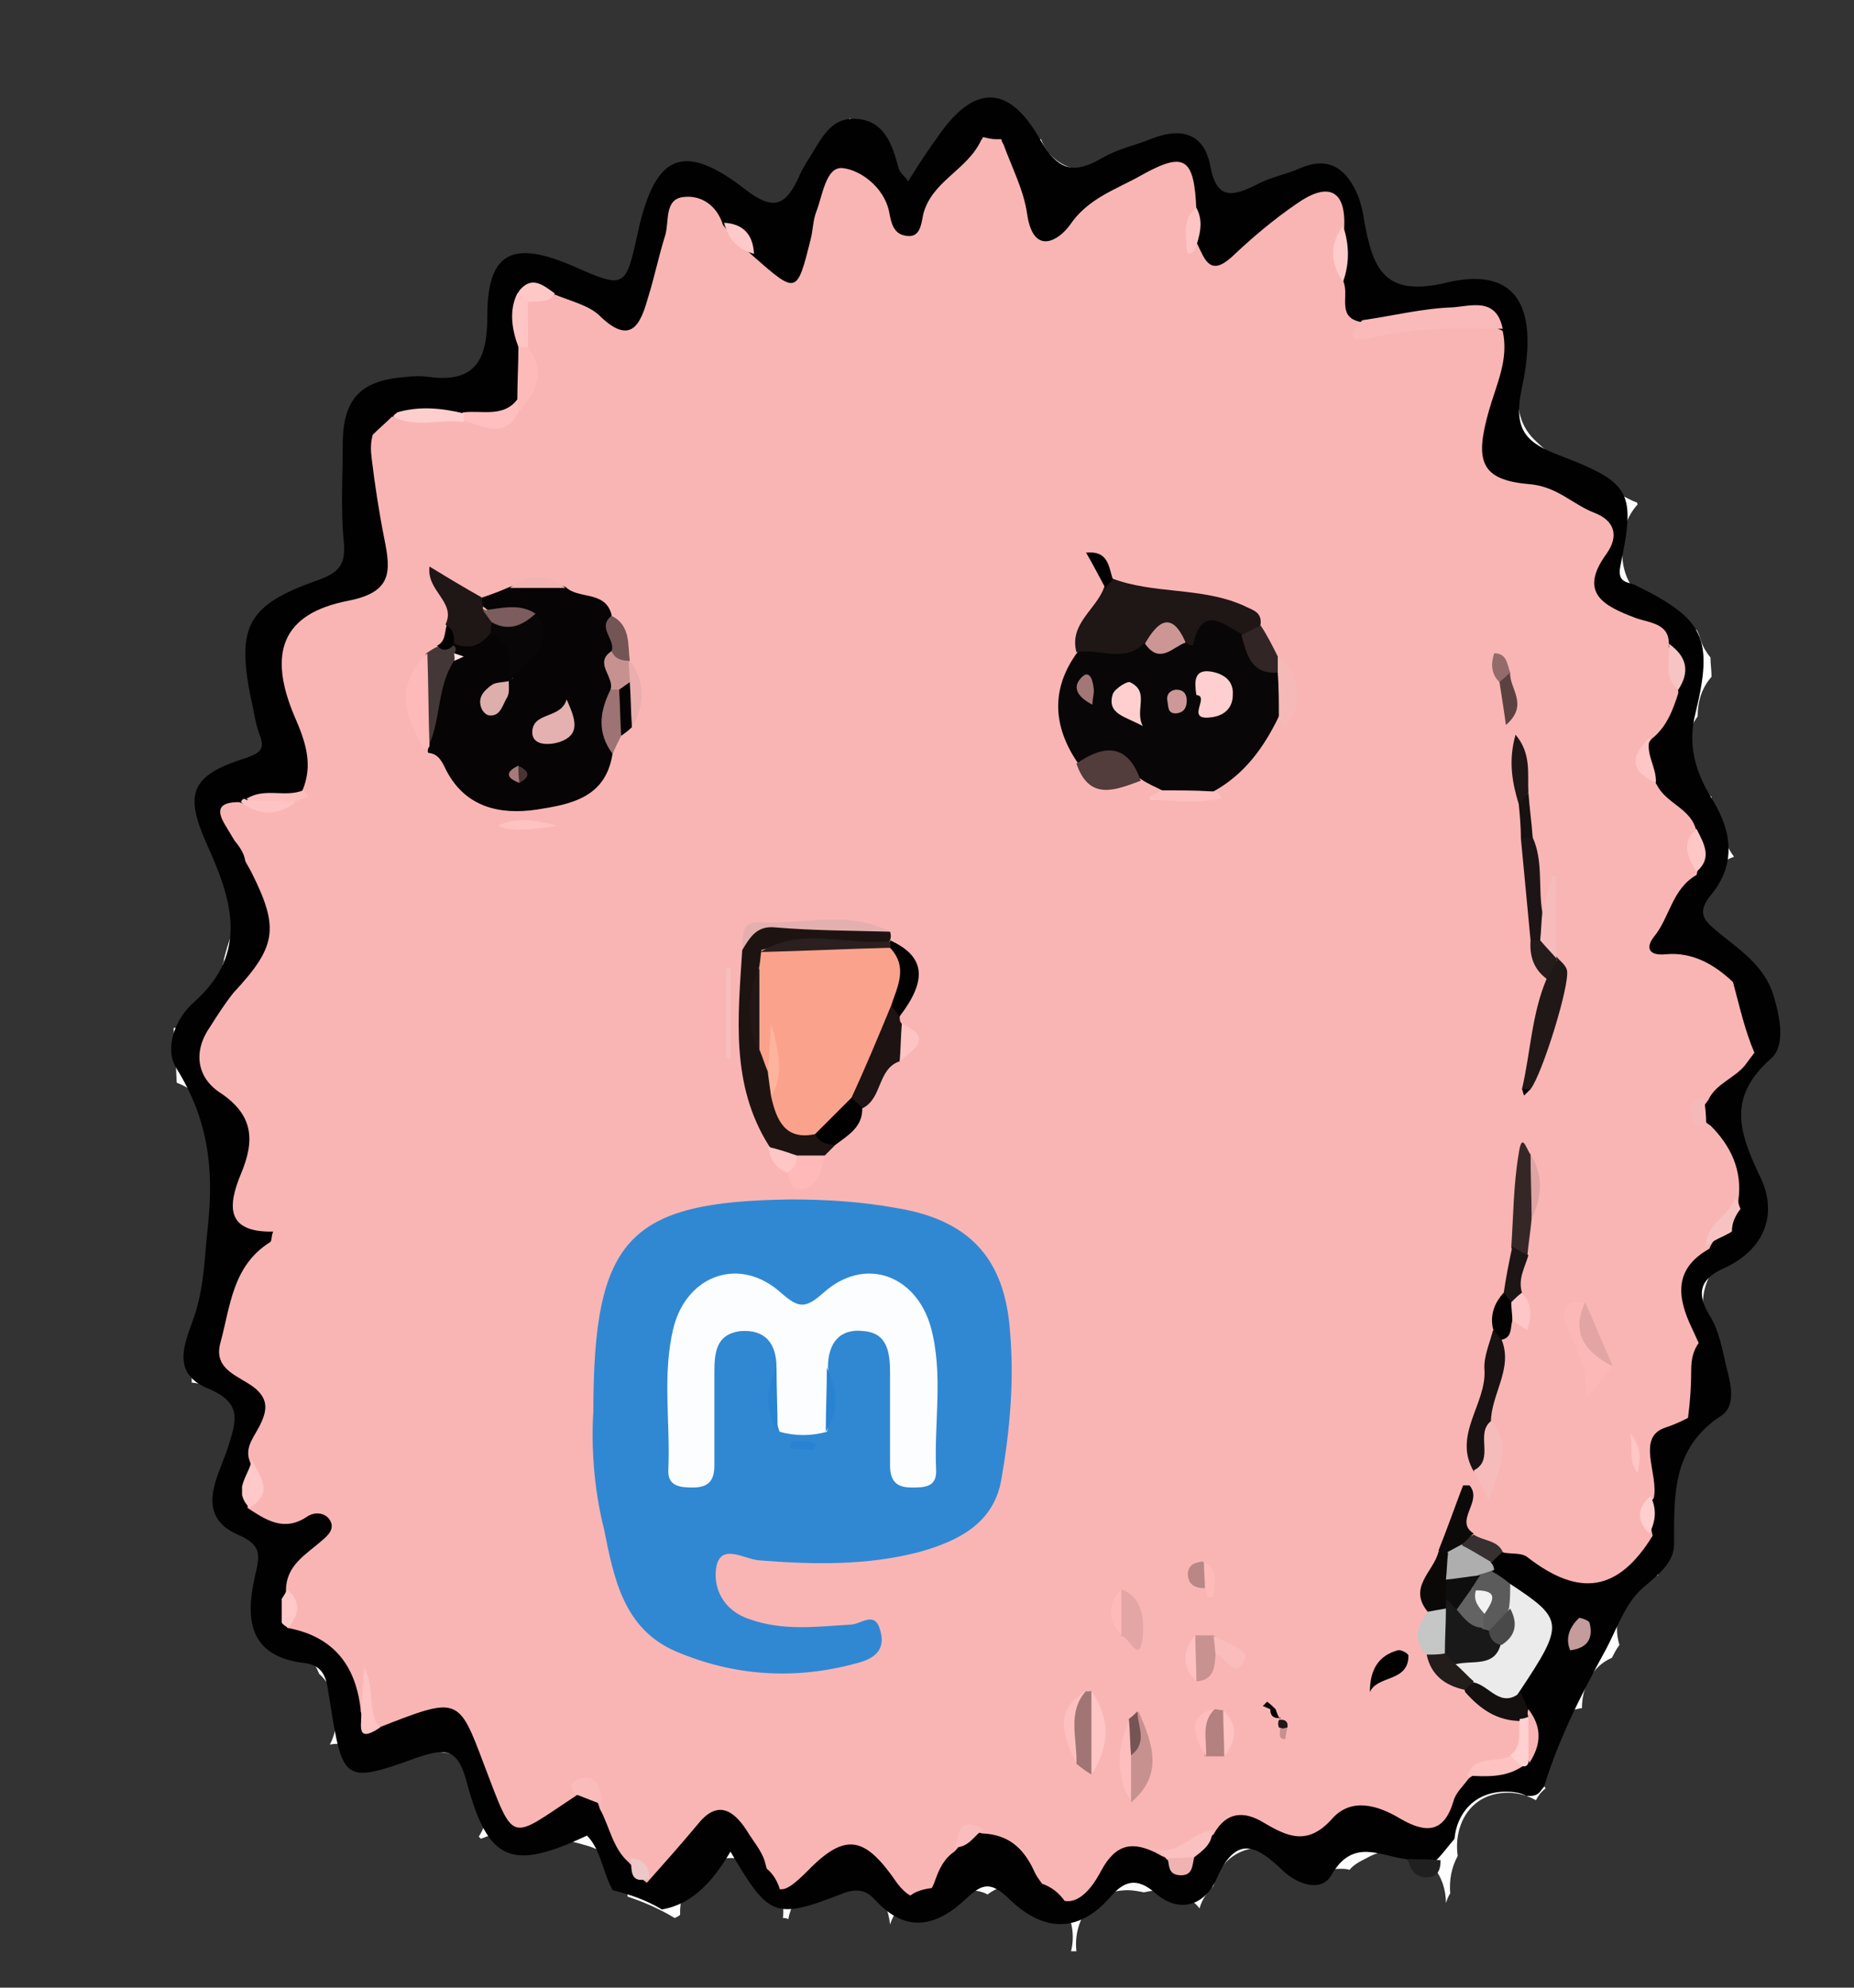 <?xml version="1.0" encoding="utf-8"?>
<!-- Generator: Adobe Illustrator 21.1.0, SVG Export Plug-In . SVG Version: 6.00 Build 0)  -->
<svg version="1.1" id="レイヤー_1" xmlns="http://www.w3.org/2000/svg" xmlns:xlink="http://www.w3.org/1999/xlink" x="0px"
	 y="0px" viewBox="0 0 173.1 185.6" style="enable-background:new 0 0 173.1 185.6;" xml:space="preserve">
<rect x="0" y="0" width="173.1" height="185.6" fill="#333333" stroke="none"/>
<style type="text/css">
	.st0{fill:#FEFEFE;}
	.st1{fill:#010101;}
	.st2{fill:#202020;}
	.st3{fill:#F9B5B4;}
	.st4{fill:#EBEBEB;}
	.st5{fill:#FABAB9;}
	.st6{fill:#141010;}
	.st7{fill:#5B5B5B;}
	.st8{fill:#FEBAB9;}
	.st9{fill:#AFAEAE;}
	.st10{fill:#FEBFBE;}
	.st11{fill:#FEC5C4;}
	.st12{fill:#FEC9C8;}
	.st13{fill:#FEC2C1;}
	.st14{fill:#FEC4C3;}
	.st15{fill:#F5C4C3;}
	.st16{fill:#F7C3C2;}
	.st17{fill:#FECECD;}
	.st18{fill:#FEC7C6;}
	.st19{fill:#FEC6C5;}
	.st20{fill:#FAC1C0;}
	.st21{fill:#C49C9B;}
	.st22{fill:#FABCBB;}
	.st23{fill:#FEBEBD;}
	.st24{fill:#FECCCB;}
	.st25{fill:#FEC8C7;}
	.st26{fill:#F4B9B8;}
	.st27{fill:#373030;}
	.st28{fill:#FED0CF;}
	.st29{fill:#F0B3B2;}
	.st30{fill:#FECFCE;}
	.st31{fill:#FECAC9;}
	.st32{fill:#F8BDBC;}
	.st33{fill:#EDC8C8;}
	.st34{fill:#3088D3;}
	.st35{fill:#060404;}
	.st36{fill:#080606;}
	.st37{fill:#1F1616;}
	.st38{fill:#1D1412;}
	.st39{fill:#1F1716;}
	.st40{fill:#201817;}
	.st41{fill:#191212;}
	.st42{fill:#523C3C;}
	.st43{fill:#1C1312;}
	.st44{fill:#362727;}
	.st45{fill:#443737;}
	.st46{fill:#E4B0AF;}
	.st47{fill:#FCB8B7;}
	.st48{fill:#F6BCBB;}
	.st49{fill:#A07574;}
	.st50{fill:#1D1515;}
	.st51{fill:#C79190;}
	.st52{fill:#010100;}
	.st53{fill:#C5C6C6;}
	.st54{fill:#F5B9B8;}
	.st55{fill:#322525;}
	.st56{fill:#9E7373;}
	.st57{fill:#0C0909;}
	.st58{fill:#0B0808;}
	.st59{fill:#E2A5A4;}
	.st60{fill:#F4C0BE;}
	.st61{fill:#E4A6A5;}
	.st62{fill:#FEB9B8;}
	.st63{fill:#221C1B;}
	.st64{fill:#735555;}
	.st65{fill:#C89291;}
	.st66{fill:#FEC0BF;}
	.st67{fill:#B28180;}
	.st68{fill:#1C1515;}
	.st69{fill:#FEBDBC;}
	.st70{fill:#FABDBC;}
	.st71{fill:#5B4241;}
	.st72{fill:#030202;}
	.st73{fill:#E9AEAD;}
	.st74{fill:#DEA5A4;}
	.st75{fill:#FEC6C6;}
	.st76{fill:#241B1B;}
	.st77{fill:#FEC2C0;}
	.st78{fill:#F2B3B2;}
	.st79{fill:#BA8787;}
	.st80{fill:#171111;}
	.st81{fill:#050303;}
	.st82{fill:#755554;}
	.st83{fill:#FEC3C2;}
	.st84{fill:#936B6B;}
	.st85{fill:#FDBAB9;}
	.st86{fill:#FEBBBA;}
	.st87{fill:#FEC1C0;}
	.st88{fill:#0D0808;}
	.st89{fill:#C6908F;}
	.st90{fill:#030000;}
	.st91{fill:#211818;}
	.st92{fill:#191919;}
	.st93{fill:#494949;}
	.st94{fill:#0E0E0E;}
	.st95{fill:#636363;}
	.st96{fill:#F2F2F2;}
	.st97{fill:#FCFDFE;}
	.st98{fill:#2883D1;}
	.st99{fill:#2983D2;}
	.st100{fill:#E4B1B0;}
	.st101{fill:#7C5C5C;}
	.st102{fill:#DEAEAD;}
	.st103{fill:#483434;}
	.st104{fill:#A77A7A;}
	.st105{fill:#FEE3E1;}
	.st106{fill:#CC9695;}
	.st107{fill:#A27776;}
	.st108{fill:#CD9897;}
	.st109{fill:#FBA28D;}
	.st110{fill:#2B1F1F;}
	.st111{fill:#FEB39C;}
	.st112{fill:#221716;}
</style>
<g>
	<g>
		<path class="st0" d="M164.1,111.4c-0.8-1.2-1.1-2.7-0.9-4.1c-1.6-2.1-1.4-5.5,0.6-7.2c0,0,0-0.1,0-0.1c-0.7-2.8-1.4-5.5-2-8.3
			c-0.2-0.8-0.2-1.6,0-2.3c-4-1.5-4-8,0.1-9.4c-0.6-0.8-1-1.7-1.1-2.7c-0.6-0.8-1-1.8-1-2.9c-2.6-1.5-3-5.2-1.3-7.5
			c0-1.4,0.4-2.7,1.3-3.7c0-0.6-0.1-1.2-0.1-1.8c-0.4-0.5-0.7-1-0.9-1.6c-0.1-0.3-0.2-0.7-0.4-1c0,0-0.1,0-0.1,0
			c-2.1,0-3.5-1.1-4.2-2.5c-1.9-0.9-2.8-3.1-2.6-5.1c-0.1-1.5,0.4-3,1.4-4.1c0-0.1-0.1-0.2-0.1-0.2c-0.1,0-0.2-0.1-0.3-0.1
			c-3.4-1.7-6.6-3.1-9.3-5.8c-1.4-1.4-1.8-3.5-1.1-5.3c-0.4-0.6-0.6-1.4-0.7-2.2c-0.2-2.3-1-4.4-2.2-6.3c-0.2,0.1-0.3,0.1-0.5,0.1
			c-1.9,0.3-3.8,0.6-5.7,1c-2.8,0.5-5.3-0.8-6.2-3.5c-0.4-1.2-0.2-2.5,0.4-3.6c-0.4-0.7-0.6-1.4-0.6-2.4c0-0.3,0-0.6,0-0.9
			c-1.7,0.1-3.4,0.1-5.1,0c-0.8,1.1-2.1,1.9-3.9,1.9c-2.7,0-4.3-1.8-4.7-3.8c-0.9-0.5-1.7-1.2-2.2-2c-1.8,0.3-3.4,0.1-5.1-0.2
			c-0.8,1.2-2.1,2.1-4,2.1c-2.3,0-3.8-1.3-4.4-2.9c-1.4,0.1-2.8,0.3-4.3,0.2c-1.8-0.1-3.1-1-3.9-2.2c0.4,2.8-1.2,5.9-4.8,5.9
			c-3.6,0-5.2-3.1-4.8-5.9c-0.4,0.5-0.9,0.9-1.6,1.1c-0.3,1.3-1,2.4-2.2,3.1c0,2.5-1.6,5-4.8,5c-3.1,0-4.7-2.3-4.8-4.7
			c-0.4,0.6-0.9,1.2-1.7,1.7c-1.1,0.7-2.3,1.3-3.4,1.9c0.2,1.7-0.2,3.4-1.5,4.6c-0.5,1.9-2,3.6-4.6,3.6c-2.4,0-3.9-1.4-4.5-3.2
			c-0.1,0.4-0.3,0.7-0.5,1.1c-0.8,1.5-1.8,2.8-2.9,4.1c1.7,3,0.3,7.7-4.1,7.7c-1.2,0-2.1-0.3-2.9-0.9c-2.5,2.2-5.1,4.4-7.4,7
			c1.3,1.1,2,2.8,1.4,4.9c-0.3,1.1-0.8,2.2-1.3,3.3c-0.1,1.8-1,3.6-2.9,4.4c-1.8,2.3-3.9,4.4-5.9,6.4c3.3,2.2,2.8,8.3-1.7,9.1
			c-0.6,2.1-1.5,4.2-2.4,6.2c1.8,0.8,3.4,2.6,3.1,4.6c-0.2,1.9-0.6,3.6-1.2,5.3c-0.3,0.8-0.5,1.5-0.7,2.3c0,0.1,0,0.3-0.1,0.4
			c0,0.3,0,0.7,0,1c0.2,2.6-2.2,4.8-4.6,5c0.2,1.7,0.2,3.4,0.3,5.1c2.2,0.8,3.9,3,3.5,5.9c-0.1,0.8-0.3,1.6-0.4,2.4
			c1.1,1,1.8,2.4,1.9,3.9c0.4,3.7-0.8,7.2-2.3,10.5c-0.3,0.6-0.8,1.1-1.3,1.5v3.8c2.3,0.2,4.6,1.8,4.7,4.8c0.1,2.9,0,5.8-0.2,8.6
			c2.1,0.4,3.9,2,3.9,4.7c0,2,0,4.1,0,6.1c1.8,0.3,2.9,1.5,3.5,3c1.8,1.6,2.1,4.5,1,6.6c1.1-0.2,2.2,0,3.1,0.7
			c0.5,0.3,0.9,0.6,1.4,1c0.8-0.8,1.9-1.3,3.4-1.3c0.7,0,1.3,0.1,1.9,0.3c0,0,0.1,0,0.1,0c4.6,0,5.9,5,4,7.9
			c0.1,0.1,0.1,0.1,0.2,0.2c0,0,0,0,0,0c0.7-0.3,1.4-0.5,2.1-0.5c2.7,0,5.4,0.4,8,1.2c2.2,0.7,3.5,2.6,3.6,4.7
			c1.5,0.5,2.9,1.1,4.4,2c0.2-0.1,0.4-0.2,0.5-0.3c-0.1-2.6,1.5-5.3,4.8-5.3c3.5,0,5.1,2.9,4.8,5.6c0.2,0,0.3,0,0.5,0.1
			c0.4-2.1,2-4,4.7-4c3,0,4.6,2.2,4.8,4.5c0.6-1.8,2.1-3.2,4.5-3.2c0.5,0,0.9,0.1,1.4,0.2c0.4-0.1,0.8-0.2,1.3-0.2
			c0.7,0,1.4,0.1,1.9,0.4c0.8-0.6,1.8-1,3.1-1c3.8,0,5.4,3.5,4.7,6.3c0.2,0,0.4,0,0.5,0c-0.3-2.7,1.3-5.7,4.8-5.7
			c0.5,0,1,0.1,1.5,0.2c0.5-0.1,1-0.2,1.5-0.2c1.7,0,2.9,0.7,3.7,1.7c0.2-0.8,0.7-1.5,1.3-2.1c0.5-2,2-3.6,4.7-3.6
			c0.7,0,1.4,0.1,2,0.4c1.5,0.2,2.6,0.9,3.3,1.9c0.5-0.2,1.1-0.3,1.8-0.3c0.3,0,0.6,0,0.9,0.1c0.4-0.5,1-0.8,1.6-1.1
			c0.7-0.4,1.5-0.7,2.6-0.7c3.2,0,4.8,2.4,4.8,4.9c0.1-0.3,0.2-0.6,0.4-0.9c-0.1-1.2,0.1-2.4,0.7-3.5c-0.4-2.8,1.1-5.9,4.7-5.9
			c1,0,1.9,0.3,2.6,0.7c0.2-0.4,0.5-0.8,0.9-1.1c-1.5-2.8-0.4-7,3.4-7.5c0-1.9,0.9-3.9,2.8-4.7c0.2-0.4,0.4-0.8,0.7-1.2
			c-0.8-2.6,0.5-5.9,3.6-6.5c0-0.2,0-0.3,0.1-0.5c-0.1-0.3-0.1-0.6-0.1-0.9c0-2.9-0.1-5.7,1.3-8.4c0.1-0.4,0.2-0.8,0.4-1.1
			c1.2-2.5,1.3-5.4,1.3-8.1c0-1.7,0.7-3,1.8-3.8c-1.3-2.5-0.5-6.1,2.3-7.2c0-0.3,0-0.7-0.1-1.4C161.5,113.8,162.6,112.3,164.1,111.4
			z"/>
		<path class="st1" d="M143.7,167.4c0.2-0.2,0.3-0.4,0.5-0.6c0,0,0-0.1,0-0.1c1.4-4.5,3.5-8.6,5.8-12.8c1.1-2.1,1.8-4.4,3.7-5.9
			c1.3-1.1,2.6-2.2,2.6-3.8c0-4.6-0.2-9,4.4-12c1.4-0.9,0.9-3,0.5-4.5c-0.4-1.7-0.7-3.5-1.6-4.9c-1.4-2.3-0.6-3.5,1.4-4.4
			c3.9-1.8,5-5.2,3.3-8.6c-2-4.2-3-7.4,1.1-11c1.3-1.2,0.8-3.8,0.2-5.8c-0.8-2.7-3-4.2-5-5.8c-1.3-1.1-2.4-1.8-0.8-3.7
			c2.2-2.7,2-5.7,0.1-8.8c-1.5-2.4-2.4-5-1.6-8.1c1.7-7,0.8-8.8-5.5-11.9c-0.6-0.4-1.9-0.1-1.5-1.9c1.4-6.8,1-7.7-5.5-10.2
			c-3.2-1.2-4.6-2.3-3.7-6.4c1.7-8-0.8-11.3-7.1-9.8c-5.8,1.4-6.8-1.4-7.6-5.6c-0.1-0.8-0.3-1.7-0.6-2.5c-1-2.4-2.6-3.8-5.4-2.6
			c-1.3,0.6-2.7,0.8-4,1.5c-2.2,1.1-3.8,1.6-4.4-1.7c-0.6-3.2-2.9-3.6-5.6-2.5c-1.5,0.6-3,0.9-4.4,1.7c-2.7,1.6-4.2,1.3-5.9-1.7
			c-3-5.3-6.3-5.1-9.7,0c-0.9,1.2-1.7,2.5-2.6,3.9c-0.4-0.5-0.8-0.8-0.9-1.2c-0.6-2.2-1.3-4.4-3.9-4.6c-2.6-0.2-3.4,2.1-4.6,3.9
			c-0.3,0.5-0.6,1-0.8,1.5c-1.2,2.6-2.3,3.3-5,1.2c-5.8-4.5-8.4-3.3-10,3.8c-1.2,5.5-1.2,5.5-6.2,3.3c-5.6-2.4-7.9-1.2-7.9,4.7
			c0,3.8-0.9,6.3-5.4,5.7c-0.7-0.1-1.5-0.1-2.2,0c-4.2,0.3-5.9,2-5.9,6.3c0,3.1-0.2,6.1,0.1,9.1c0.2,2.2-0.5,2.9-2.5,3.6
			c-6.5,2.3-7.5,4.3-6.2,10.9c0.3,1.2,0.4,2.3,0.8,3.4c0.6,1.5,0.1,1.8-1.3,2.3c-5.1,1.6-5.7,3.3-3.6,8c2.3,5.1,4,10.1-1.1,14.7
			c-1.9,1.6-2.9,4.5-1.7,6.3c2.9,4.7,3.5,9.2,2.9,14.8c-0.3,2.6-0.3,5.1-1.1,7.8c-0.7,2.4-2.7,5.6,1,7.2c3.4,1.4,2.8,3,1.9,5.8
			c-0.8,2.4-3.1,6.1,1,7.9c2.4,1,2,2.1,1.6,3.9c-0.9,4-0.6,7.5,4.7,8.1c2.1,0.3,2,2,2.3,3.6c1.2,7.5,1.3,7.7,8.2,5.2
			c2.9-1,3.8-0.6,4.6,2.4c2,7.4,4.2,8.2,11.2,4.9c1.3,1.3,1.5,3.5,2.4,5.1c1.6,0.4,3.1,0.9,4.6,1.8c2.9-0.5,4.8-2.7,6.4-5.4
			c3.6,6.1,4.1,6.4,10.5,3.9c1.3-0.5,2.2-0.3,3,0.6c3,3.3,5.9,2.4,8.6-0.2c1.4-1.3,2.2-1.5,3.8,0c3,3,6.4,3.6,9.6-0.1
			c1.2-1.4,2.4-1.9,4.2-0.3c2.3,2,4.7,1,5.7-1.4c1.9-4.3,3.9-2.9,6.2-0.7c1.4,1.3,3.6,2,4.5,0.4c2-3.5,4.5-1.8,7-1.5
			c1,0.6,2,0.6,2.8,0.1c0.6-0.6,1.1-1.3,1.7-2c0.2-2.3,1.8-4.4,4.8-4.4c0.7,0,1.4,0.1,1.9,0.4c0.1,0,0.3,0,0.4,0
			C143.2,167.7,143.5,167.6,143.7,167.4z"/>
		<path class="st2" d="M131.4,173.6c1,0,2,0,3.1,0.1c0,1-0.3,1.6-1.4,1.6C131.9,175.2,131.7,174.4,131.4,173.6z"/>
		<path class="st3" d="M161.8,91.7c-1.7-1.6-3.7-2.8-6.2-2.6c-1.8,0.2-1.9-0.7-1.2-1.6c1.5-1.8,1.7-4.5,4-5.8c0.4-1.3-0.5-2.7,0-4
			c-0.4-2.2-2.8-2.6-3.7-4.4c-0.9-1.4-1.8-2.7-0.5-4.3c1.4-1.1,2-2.7,2.5-4.3c-0.1-1.5-0.2-3-0.9-4.3c0.2-2.2-1.7-2.2-3.1-2.7
			c-2.9-1.1-5.4-2.3-2.7-6c1.2-1.7,0.7-3.1-1.1-3.8c-2.1-0.8-3.5-2.5-6.2-2.7c-4.5-0.4-5-2.2-3.7-6.8c0.7-2.5,1.9-4.8,1.3-7.5
			c-2.9-1.5-6-0.9-9.1-0.4c-1.3,0.2-2.7,1.1-3.9-0.4c-2.5-0.3-1.4-2.3-1.8-3.6c-0.6-1.8-0.7-3.5,0-5.2c0.2-3.8-1.7-4.2-4.4-2.3
			c-2.2,1.5-4.2,3.2-6.1,5c-2,1.8-2.5,0.3-3.2-1.2c-0.3-0.2-0.7,0.7-0.6,0.3c0.2-1.1-0.5-2.5,0.5-3.5c-0.2-4.9-1.1-5.5-5.2-3.2
			c-2.3,1.3-4.9,2.1-6.6,4.6c-1,1.4-3.4,3-4-1c-0.3-2.2-1.4-4.3-2.2-6.5c-0.1-0.2-0.2-0.3-0.2-0.5c-0.2,0-0.3,0-0.5,0
			c-0.4,0-0.8-0.1-1.2-0.2c-0.1,0.1-0.1,0.2-0.2,0.3c-1.3,2.8-4.6,3.8-5.4,6.9c-0.2,1-0.3,2.3-1.7,2c-1.1-0.2-1.3-1.2-1.5-2.3
			c-0.5-2.2-2.6-3.8-4.3-4c-1.6-0.2-1.9,2.6-2.5,4.1c-0.3,0.8-0.3,1.7-0.5,2.5c-1.3,5.2-1.3,5.2-5.4,1.6c-1-0.9-2-1.8-2.8-2.9
			c-0.6-1.9-2.1-2.8-3.7-2.6c-1.8,0.2-1.3,2.3-1.7,3.6c-0.6,1.9-1,3.9-1.6,5.8c-0.7,2.5-1.6,4.5-4.5,1.7c-1-1-2.8-1.4-4.2-2
			c-1,0.3-2.2-0.2-3,0.9c-0.6,1.2-0.4,2.5,0,3.7c0.6,2.1,0.8,4.2-0.5,6.2c-1.7,1.8-3.9,1-5.9,0.8c-1.9-0.2-3.9,0.2-5.8-0.2
			c-0.6,0.6-1.2,1.1-1.8,1.7c-0.2,0.7-0.2,1.4-0.1,2.2c0.3,2.5,0.7,5.1,1.2,7.6c0.6,3,0.7,4.9-3.4,5.7c-6.2,1.2-7.5,4.9-5,10.8
			c1,2.3,1.8,4.5,0.7,7c0.2,1.2-0.9,0.5-1.2,0.9c-1.6-0.1-3.1,0.7-4.7,0.1c-1.7,0-2.2,0.6-1.3,2.1c0.3,0.5,0.6,1,0.9,1.5
			c0.5,0.6,0.9,1.2,1,1.9c0.2,0.4,0.4,0.7,0.6,1.1c2.6,5.2,2.3,6.9-1.7,11.2c-0.8,1-1.5,2.1-2.2,3.2c-1.6,2.3-1.2,4.7,0.9,6.1
			c3.2,2.1,3.3,4.5,2,7.6c-1.2,2.9-1.5,5.5,3,5.4c-0.2,0.5-0.1,0.9-0.3,1c-3.5,2.2-3.7,6-4.6,9.3c-0.8,2.7,1.9,3.2,3.3,4.4
			c1,0.9,1.1,1.8,0.5,3.1c-0.5,1.2-1.6,2.2-1.1,3.6c0.6,1.5,0.1,3-0.2,4.4c1.7,1.1,3.4,2.3,5.6,0.8c0.6-0.4,1.5-0.4,2,0.2
			c0.7,0.9-0.1,1.6-0.7,2.1c-1.5,1.3-3.3,2.3-3.3,4.6c0.1,1.2,0.1,2.3,0.1,3.5c4.4,0.8,6.5,3.6,6.9,7.9c0.3-0.4,0.4-0.8,0.5-1.2
			c0.2,0.9,0.6,1.5,1.2,2.6c7.4-2.9,7.4-2.9,9.8,3.5c2.9,7.6,2.3,7,8.7,2.8c1.5-1.6,1.7,0.1,2.1,1.3c0.9,1.6,1.2,3.7,2.7,5
			c0.6,0.6,0.9,1.4,1.7,1.9c1.6-1.8,3.2-3.6,4.7-5.4c1.8-2.3,3.3-1.5,4.6,0.5c0.6,1,1.4,1.9,1.7,2.9c0.1,0.3,0.1,0.5,0.2,0.7
			c0.6,0.5,1,1.2,1.2,1.9c0.6,0.1,1.3-0.4,2.6-1.7c3.6-3.7,5.4-3.2,8.4,1.2c0.4,0.5,0.8,0.9,1.2,1.1c0.5-0.4,1.2-0.6,2-0.7
			c0.1-0.2,0.2-0.4,0.3-0.7c0.4-1.1,0.8-2,1.8-2.7c0.8-0.7,1-2.2,2.6-1.7c2.4,0.1,3.8,1.3,4.8,3.4c0.2,0.5,0.5,0.9,0.8,1.3
			c0.9,0.3,1.6,0.9,2.1,1.6c1.1,0.2,2.3-0.7,3.4-2.8c1.4-2.6,3-2.8,5.3-1.6c2.4,1.5,3.6-0.8,5.2-1.8c1.2-2.2,2.9-2.2,4.7-1.1
			c2.2,1.3,4.1,2.2,6.4-0.4c1.8-2,4.3-1.2,6.3,0c2.4,1.4,4.1,1.4,5-1.6c0.2-0.8,0.9-1.4,1.4-2.1c1.4-1.2,3.5-0.6,4.9-1.7
			c1-1,0.9-2.2,0.5-3.4c-1.4-1.5-3.4-2.1-5-3.3c-1.3-0.9-2.9-1.6-3.5-3.3c-0.5-1.3-0.2-2.5-0.1-3.8c-0.1-1.9,0.6-3.6,1.4-5.3
			c0.4-0.8,0.5-1.7,0.9-2.3c0.3-0.4,0.4,0.8,0.9,0.9c1,0.9,2.3,0.7,3.4,1.1c0.7,0.1,1.6,0,2.1,0.4c4.9,3.8,8.5,3.2,11.7-2
			c-0.2-1.2-0.9-2.4,0.1-3.5c0.5-2.2-1.7-5.7,1.1-6.6c0.9-0.3,1.5-0.6,2.1-0.9c0.2-1.5,0.3-3,0.3-4.5c0-1,0.2-1.8,0.7-2.5
			c-0.2-0.4-0.4-0.9-0.6-1.3c-1.4-2.9-1.8-5.6,1.6-7.5c0.6-1.7,3-2.3,2.7-4.5c0.4-2.8-0.7-5.1-2.6-7c-1.2-0.7-0.9-1.5-0.2-2.4
			c0.7-1.5,2.4-2,3.4-3.2c0.3-0.4,0.6-0.8,0.9-1.2C162.9,96.2,162.4,93.9,161.8,91.7z"/>
		<path class="st3" d="M33.6,156.5c-0.5,0.3,0-0.3,0.1,0C33.7,156.5,33.7,156.5,33.6,156.5z"/>
		<path class="st4" d="M141,147.9c5,3.3,5.1,3.7,0.9,10c-1.7,2.7-3.1,0.5-4.6-0.4c-0.7-0.7-1.8-1-1.7-2.2c1-1.2,2.8-1.1,3.8-2.3
			c1-1,0.8-2.3,0.8-3.6C140.4,148.9,140.5,148.3,141,147.9z"/>
		<path class="st5" d="M140.3,30.7c-4,0-8-0.2-12,0.8c-1,0.3-3.2,0.6-1.1-1.6c2.8-0.4,5.6-1.1,8.4-1.2
			C137.3,28.6,139.7,27.7,140.3,30.7z"/>
		<path class="st6" d="M137.6,157.1c1.5,0.3,2.5,2.5,4.4,0.9c0.2,0.6,0.5,1.1,0.7,1.7c0.3,0.3,0.4,0.6,0.3,1c-0.3,0.2-0.7,0.3-1,0
			c-2.2,0-3.8-1.1-5.2-2.7C136.5,157.1,136.7,156.7,137.6,157.1z"/>
		<path class="st7" d="M141,147.9c0,0.7,0,1.5-0.1,2.2c-0.3,0.8-0.2,1.9-1.5,2.2c-0.4,0-0.7-0.1-1.1-0.2c-0.2-0.3-0.4-0.6-0.4-1
			c0-0.7,0-1.4-0.4-2c-0.2-0.3-0.3-0.7-0.3-1c0.1-0.8,0.5-1.4,1.2-1.7c0.4-0.1,0.7,0,1,0.4C140,147.1,140.5,147.5,141,147.9z"/>
		<path class="st8" d="M49.3,32.4c1.7,2.3,0.8,4.2-0.9,6.1c-0.4-0.4-0.4-0.8-0.1-1.2c0-1.6,0.1-3.2,0.1-4.9C48.7,32,49,32,49.3,32.4
			z"/>
		<path class="st9" d="M139.5,146.6c-0.4,0.1-0.8,0.3-1.3,0.4c-1.1,0.4-2.1,1.6-3.4,0.6c-0.6-0.8-0.4-1.6-0.2-2.4
			c0.4-0.7,0.9-1.4,1.8-1.5c1.2,0.4,2.3,0.9,2.8,2.2C139.4,146.1,139.5,146.4,139.5,146.6z"/>
		<path class="st10" d="M48.3,37.3c0,0.4,0.1,0.8,0.1,1.2c-1.4,2.7-3.4,1.1-5.2,0.8C43,39.1,42.9,39,43,38.8s0.2-0.3,0.3-0.3
			C45,38.3,47,39,48.3,37.3z"/>
		<path class="st11" d="M48.5,27.2c-0.1,0.1-0.1,0.1-0.2,0.2c-0.8,1.6-0.5,3.4,0.1,5h0.9v-4.3C49.5,27.3,49.3,26.9,48.5,27.2z"/>
		<path class="st12" d="M23.5,136.3c-0.1,0.8-0.7,1.6-0.9,2.5c0,0.3,0,0.5,0,0.8c0.1,0.4,0.3,0.8,0.7,1.2
			C25.7,139.3,24.2,137.8,23.5,136.3z"/>
		<path class="st13" d="M137,165.8c0.7-2,2.8-1.1,4.1-1.9c0.4,0.3,1,0.4,1.1,1C140.6,166,138.8,165.9,137,165.8z"/>
		<path class="st14" d="M33.7,159.8c0.1-1.2,0.2-2.4,0.3-4.1c1.1,2.1,0.2,4.1,1.5,5.6C33,163,33.9,160.7,33.7,159.8z"/>
		<path class="st15" d="M156.7,64.4c-1.5-1.2-0.7-2.9-0.9-4.3C157.5,61.3,157.8,62.7,156.7,64.4z"/>
		<path class="st16" d="M162.5,112.9c-0.1-0.3-0.2-0.6-0.5-1c-0.6,1.7-2.8,2.4-2.7,4.5c0.6-0.6,1.6-0.9,2.4-1.4
			C161.7,114.2,162,113.5,162.5,112.9z"/>
		<path class="st17" d="M37.1,38.5c-0.1,0.1-0.3,0.2-0.4,0.4c2.1,1.1,4.4,0.2,6.6,0.5v-0.8C41.2,38.1,39.2,37.9,37.1,38.5z"/>
		<path class="st18" d="M158.4,81.4c-0.8-1.3-1.5-2.7,0-4C159.1,78.8,159.9,80.1,158.4,81.4z"/>
		<path class="st19" d="M154.6,73.1c-2.6-1.2-2.3-2.6-0.5-4.3C153.5,70.3,154.7,71.6,154.6,73.1z"/>
		<path class="st12" d="M26.8,148.4c-0.1,0.3-0.3,0.6-0.5,0.9c0,0.7,0,1.4,0,2.2c0.1,0.2,0.3,0.3,0.6,0.5
			C28,150.7,28.1,149.5,26.8,148.4z"/>
		<path class="st20" d="M108,172.7c2.1,0.5,3.3-1.6,5.2-1.8c0,1.3-0.9,1.9-1.8,2.6c-0.8,0.8-1.6,0.7-2.5,0.1
			C108.7,173.2,108.3,173,108,172.7z"/>
		<path class="st21" d="M146.6,154.1c-0.5-1.2,0-2.2,0.8-3c0.1-0.1,0.9,0.2,1,0.4C148.8,153,148.2,153.9,146.6,154.1z"/>
		<path class="st22" d="M53.9,167.6c-0.9-0.6-0.6-1.3,0.2-1.5c1.8-0.4,2,1,2.1,2.4C55.4,168.2,54.7,167.9,53.9,167.6z"/>
		<path class="st23" d="M28.3,73.8c0.2,0.2,0.3,0.4,0.5,0.6c-0.4,0.1-0.8,0.3-1.2,0.4c-1.5,0.5-3.1,0.8-4.6-0.2
			C24.7,73.5,26.6,74.5,28.3,73.8z"/>
		<path class="st24" d="M125.4,26.3c-1.2-1.7-1.3-3.5,0-5.2C126,22.9,126,24.6,125.4,26.3z"/>
		<path class="st25" d="M48.7,26.9c-0.1,0.1-0.2,0.2-0.3,0.4c0.3,0.3,0.6,0.6,0.9,0.9c1-0.1,2,0.1,2.5-0.8
			C50.8,26.7,49.8,25.8,48.7,26.9z"/>
		<path class="st3" d="M142.7,160.3c-0.1-0.2-0.1-0.5,0-0.7c1.3,1.7,1.2,3.3,0.1,5C142.1,163.2,142.2,161.7,142.7,160.3z"/>
		<path class="st26" d="M159.3,104.9c-1.3,1-1.2-0.5-1.4-0.9c-0.5-1.1,0.4-1.3,1.2-1.5C159.2,103.3,159.3,104.1,159.3,104.9z"/>
		<path class="st27" d="M139.3,145.9c-0.9-0.5-1.8-1.1-2.8-1.6c0-0.7,0.6-0.7,1.1-1c0.9,0.6,2.2,0.5,2.7,1.6
			C140,145.2,139.6,145.5,139.3,145.9z"/>
		<path class="st14" d="M23,74.7c1.5,0.1,3.1,0.1,4.6,0.2c-1.7,1.3-3.4,1.3-5.1,0C22.6,74.6,22.8,74.5,23,74.7z"/>
		<path class="st28" d="M142.7,160.3c0,1.4,0,2.9,0,4.3c-0.1,0.3-0.3,0.4-0.6,0.3c-0.4-0.3-0.8-0.7-1.1-1c1.2-0.9,0.7-2.2,0.9-3.4
			C142.2,160.5,142.5,160.4,142.7,160.3z"/>
		<path class="st11" d="M111.8,22.6c-0.1,0.3-0.1,0.6-0.3,0.8c-0.3,0.4-0.7,0.4-0.7-0.1c0-1.3-0.5-2.8,0.9-3.9
			C112.3,20.5,112.1,21.6,111.8,22.6z"/>
		<path class="st29" d="M109,173.5c0.8,0,1.6,0,2.5-0.1c-0.2,0.8-0.1,1.8-1.4,1.7C109,175,109.2,174.1,109,173.5z"/>
		<path class="st30" d="M154,143.2c-1.2-1.2-1.2-2.4,0.1-3.5C154.7,140.9,154.6,142,154,143.2z"/>
		<path class="st31" d="M70.4,23.7c-1.5-0.4-2.4-1.4-2.8-2.9C69.4,20.9,70.3,21.9,70.4,23.7z"/>
		<path class="st32" d="M89.2,172.5c0.3-1.5,0.5-2.9,2.6-1.7C90.9,171.5,90.4,172.5,89.2,172.5z"/>
		<path class="st33" d="M58.9,173.5c1.2,0.1,1.7,0.8,1.7,1.9C58.7,176,59,174.5,58.9,173.5z"/>
		<path class="st34" d="M55.4,131.8c0-16.2,3.3-19.6,18.4-19.8c3.3,0,6.6,0.2,9.9,0.8c6.7,1.1,10.1,4.6,10.6,11.5
			c0.4,4.6,0,9.2-0.8,13.8c-0.7,4.2-4.1,5.8-7.6,6.8c-4.9,1.3-10,1.2-15,0.8c-1.4-0.1-3.5-1.6-4,0.5c-0.4,2,0.6,4.2,3.1,5
			c3.1,1.1,6.2,0.7,9.4,0.5c1,0,2.3-1.4,2.8,0.6c0.5,1.8-0.6,2.6-2.2,3c-5.8,1.6-11.5,1.2-16.9-1.1c-4.9-2.1-5.8-6.9-6.7-11.4
			C55.4,138.9,55.2,134.8,55.4,131.8z"/>
		<path class="st35" d="M45,55.8c0.9-0.3,1.7-0.6,2.6-1c1.7-0.6,3.5-0.6,5.2,0c1.2,1.2,3.7,0.3,4.3,2.6c0,1.1,0.2,2.2,0.5,3.3
			c0,1.3,0.3,2.6,0.1,4c-0.1,1.9-0.9,3.7-0.5,5.6c-0.6,4.2-3.9,4.8-7.1,5.3c-3.4,0.5-6.6-0.2-8.4-3.6c-0.4-0.8-0.7-1.6-1.7-1.7
			c-0.4-0.3-0.5-0.6-0.3-1c0.2-2.6,0.2-5.3,2.1-7.5c0-0.4,1.1,0.1,0.6-0.7c-0.1-0.2-0.1-0.4-0.2-0.5c0-0.4,0.2-0.7,0.5-0.9
			c1.4,0.2,2.6-0.9,4-0.9c1.9,0.9,1.7,2.5,1.5,4.1c-0.2,0.2-0.3,0.4-0.5,0.6c0.1-0.1,0.1-0.1,0.2-0.2c0.5-1.7,1.8-3.2,1.4-5.1
			c-1.1-1.1-2.9-0.4-4.1-1.5C44.8,56.5,44.8,56.2,45,55.8z"/>
		<path class="st36" d="M119.4,66.9c-1.4,2.9-3.2,5.4-6.1,7c-1.6,0.7-3.2,0.8-4.8-0.1c-0.6-0.3-1.3-0.6-1.9-1
			c-1.8-1.4-3.9-1.4-6-1.6c-2.3-3.4-2.5-6.9,0-10.3c2-1.6,4.4-0.7,6.6-1.3c1.1,0.1,2.2,0.2,3.2-0.2c1.8-2.4,3.8-3.1,6.1-0.6
			c1.2,1.5,1.9,3.5,3.8,4.5C120.4,64.7,120.3,65.9,119.4,66.9z"/>
		<path class="st37" d="M115.9,59.2c-1.8-1-3.7-2.7-4.5,1c0,0-0.3,0.1-0.4,0c-0.1,0-0.2-0.2-0.3-0.3c-1.3-1-2.6,0-3.8,0.1
			c-1.9,2-4.3,0.5-6.4,0.9c-0.7-2.7,1.9-4,2.6-6.1c0.1-0.4,0.3-0.7,0.7-0.8c3.9,1.5,8.3,0.8,12.2,2.5c1,0.5,1.8,0.6,1.7,1.8
			C117.4,59.2,116.9,59.8,115.9,59.2z"/>
		<path class="st38" d="M71.8,107c-3.6-5.7-2.9-12-2.5-18.3c0.5-0.9,0.5-2.3,2.1-2.2c3.9,0.3,7.8-0.6,11.7,0.5
			c0.1,0.3,0.1,0.5,0,0.8c-0.1,0.2-0.3,0.3-0.4,0.5c-3.2,1.6-6.8-0.2-10,1.2c-0.4,0.4-0.7,0.9-1,1.4c-0.7,2.3-0.6,4.5-0.1,6.8
			c0.3,0.7,0.6,1.4,0.8,2.2c0.3,0.7,0.4,1.5,0.6,2.2c0.4,1.8,1.6,2.8,3.3,3.3c0.7,0.3,1.4,0.7,1.7,1.5c-0.3,0.3-0.7,0.7-1,1
			c-0.7,0.5-1.6,0.8-2.5,0.7C73.4,108.5,72.5,107.9,71.8,107z"/>
		<path class="st39" d="M45,55.8c0,0.4,0.1,0.7,0.1,1.1c0.6,0.2,1,0.6,1.2,1.2c0,0.4-0.2,0.8-0.5,1c-0.9,1.2-2,1.6-3.4,1
			c-0.7-0.4-0.3-1.3-0.8-1.8c1-2.1-1.8-3.1-1.5-5.4C41.9,54,43.4,54.9,45,55.8z"/>
		<path class="st40" d="M145.3,89.3c0.3,0.4,0.9,0.8,1,1.3c0.3,1.3-2.3,9.7-3.4,11.1c-0.3,0.2-0.5,0.2-0.8,0c0.8-3.4,0.9-7,2.3-10.3
			c-0.4-0.7,0-1.3,0.4-1.9C145,89.5,145.2,89.4,145.3,89.3z"/>
		<path class="st41" d="M140.2,125.1c1.1,2.7-1,5.1-1,7.7c-0.2,1.6,1,3.8-1.6,4.6c-2-3.4,1.2-6.3,1-9.5c-0.1-1.2,0.5-2.5,0.8-3.7
			C140.2,124.1,140.8,124.2,140.2,125.1z"/>
		<path class="st42" d="M100.5,71.3c2.6-1.8,4.8-1.9,6,1.6C104.1,73.8,101.7,74.8,100.5,71.3z"/>
		<path class="st43" d="M84,94.9c0,0.3,0,0.5,0.2,0.7c0.8,1.2,0.5,2.3-0.2,3.5c-2.1,0.7-1.6,3.5-3.5,4.4c-0.7-0.2-1.1-0.6-1.2-1.3
			c0.8-3,1.7-6.1,3.9-8.4C83.9,93.8,84.4,94,84,94.9z"/>
		<path class="st44" d="M143,113.8c-0.1,1.2-0.3,2.3-0.4,3.5c-0.8,0.2-1.2-0.2-1.5-0.8c0.2-2.9,0.2-5.9,0.7-8.8
			c0.3-2.1,0.7-0.4,1.1,0.1C143.4,109.7,143.3,111.7,143,113.8z"/>
		<path class="st45" d="M42.4,61.7c-1.6,2.4-1.2,5.4-2.4,8c-1.5-2.9-1.6-5.8-0.2-8.7c0.3-0.2,0.6-0.4,1-0.6c0.5,0.1,1.1-0.1,1.6-0.1
			c0.2,0.2,0.2,0.5,0,0.7c0.2,0.2,0.2,0.3,0.2,0.5C42.5,61.6,42.5,61.7,42.4,61.7z"/>
		<path class="st8" d="M39.9,61c0.1,2.9,0.1,5.8,0.2,8.7c-0.2,0.2-0.2,0.5-0.1,0.8C37.9,67.3,36.6,64.2,39.9,61z"/>
		<path class="st46" d="M83.1,87c-3.6-0.1-7.1-0.1-10.7-0.4c-1.8-0.2-2.4,1-3.1,2.1c0-1.1-0.1-2.6,1.4-2.6
			C74.8,86.4,79.1,84.9,83.1,87z"/>
		<path class="st47" d="M150.6,127.6c-0.7,0.8-1.4,1.7-2.5,2.9c0.2-2.6-0.9-4.5-1.7-6.4c-0.6-1.5-0.7-2.8,1.6-2.5
			C147.9,124,148.9,126,150.6,127.6z"/>
		<path class="st48" d="M137.6,137.3c2-1,0.1-3.4,1.6-4.6c2.1,2.4,0.6,4.7-0.2,7.4C138.5,139,138.1,138.2,137.6,137.3z"/>
		<path class="st49" d="M101.4,157.9c0.2,0.1,0.3,0,0.5,0c1,2.6,1,5.2,0,7.8c-0.5-0.3-0.9-0.6-1.4-1
			C99.9,162.3,98.9,159.9,101.4,157.9z"/>
		<path d="M79.5,102.5c0.3,0.3,0.6,0.6,1,0.9c0.1,1.8-1.3,2.6-2.5,3.5c-0.8,0-1.5-0.2-1.9-1C76.1,103.6,77.3,102.5,79.5,102.5z"/>
		<path class="st50" d="M142.9,87.8c-0.3-3.2-0.6-6.3-0.9-9.5c0.3-0.5,0.7-0.5,1.1-0.1c1,2.2,0.5,4.6,0.9,7c0.5,0.8,0.5,1.6,0,2.5
			C143.7,88,143.3,88.1,142.9,87.8z"/>
		<path class="st51" d="M106.3,159.8c1.3,3,2.4,5.9-0.7,8.5c-0.8-1.2-0.3-2.6-0.4-4C105.7,162.8,105.5,161.2,106.3,159.8z"/>
		<path class="st52" d="M84,94.9c-0.3-0.3-0.5-0.7-0.8-1c-0.9-1.6,0-3.3-0.5-5c0-0.4,0.1-0.7,0.4-1v-0.1
			C86.4,89.3,86.6,91.5,84,94.9z"/>
		<path class="st53" d="M133.2,154.5c-1.4-1.4-0.8-2.7,0.1-4c0.5-0.9,1.2-0.8,2-0.4c1,1.4,1,2.9,0.1,4.4
			C134.6,155,133.9,155,133.2,154.5z"/>
		<path class="st54" d="M119.4,66.9c0-1.4,0-2.7-0.1-4.1c-0.4-0.5-0.4-1,0-1.5c2.2,1.7,2.5,4.7,0.6,6.6
			C119.7,67.6,119.5,67.2,119.4,66.9z"/>
		<path class="st55" d="M119.3,61.3c0,0.5,0,1,0,1.5c-2.5,0.2-2.9-1.7-3.4-3.5c0.6-0.3,1.2-0.6,1.8-0.9
			C118.3,59.3,118.8,60.3,119.3,61.3z"/>
		<path class="st56" d="M57.2,70.4c-1.5-2-1.2-4-0.2-6c0.5-0.3,0.9-0.3,1.3,0.1c0.8,1.5,0.5,2.9-0.3,4.2
			C57.7,69.3,57.4,69.9,57.2,70.4z"/>
		<path class="st57" d="M137.6,143.2c-0.4,0.3-0.7,0.7-1.1,1c-0.4,0.2-0.9,0.5-1.3,0.7c-0.3,0.4-0.6,0.4-0.9-0.1
			c0.8-2,1.5-4,2.3-6.1c0,0,0.3,0,0.6,0C138.5,140.2,135.7,142,137.6,143.2z"/>
		<path class="st48" d="M143.8,87.8c0.1-0.9,0.1-1.7,0.2-2.6c0.3-1.1,0.6-2.3,0.9-3.4c0.1,0,0.3,0,0.4,0.1c0,2.5,0,5,0,7.5l0.1,0.3
			C143.9,89.9,143.9,88.8,143.8,87.8z"/>
		<path class="st58" d="M134.3,144.9c0.3,0,0.6,0,0.9,0.1c-0.1,0.8-0.1,1.6-0.2,2.5c0.4,0.5,0.7,1,0.6,1.7c-0.1,0.4-0.3,0.8-0.6,1
			c-0.6,0.1-1.2,0.2-1.7,0.3C131.4,148.2,133.9,146.7,134.3,144.9z"/>
		<path class="st37" d="M141.8,75.1c-0.6-2-1-4-0.3-6.5c1.5,1.8,1.1,3.6,1.2,5.4C142.4,74.3,142.4,74.9,141.8,75.1z"/>
		<path class="st59" d="M150.6,127.6c-2.5-1.3-4-3-2.6-6C148.9,123.6,149.7,125.6,150.6,127.6z"/>
		<path class="st60" d="M68.2,90.4c0,2.8,0,5.6,0,8.4c-0.1,0-0.2,0-0.4,0c0-2.8,0-5.6,0-8.4C67.9,90.4,68,90.4,68.2,90.4z"/>
		<path class="st61" d="M104.7,148.4c2.1,0.8,2.1,3,2,4.4c-0.3,2.9-1.3-0.1-2,0C104,151.3,104.1,149.8,104.7,148.4z"/>
		<path class="st62" d="M74.4,107.9c0.9,0,1.7,0,2.6,0c-0.3,1.3-0.5,2.7-1.9,3.1c-1.1,0.3-1.4-0.6-1.5-1.5
			C73.6,108.8,74,108.3,74.4,107.9z"/>
		<path class="st63" d="M133.2,154.5c0.6,0,1.1,0,1.7-0.1c0.9-0.2,1.2,0.1,1,1c0.6,0.5,1.1,1.1,1.7,1.6c-0.3,0.3-0.6,0.6-0.8,0.8
			C134.9,157.4,133.6,156.4,133.2,154.5z"/>
		<path d="M127.9,158c0-2.1,0.8-3.4,2.6-3.9c0.3-0.1,1,0.3,1,0.5C131.5,157.1,128.6,156.4,127.9,158z"/>
		<path class="st64" d="M57.1,60.8c0.4-1.1-1.4-2.2,0-3.3c1.8,0.9,1.5,2.7,1.7,4.2c-0.2,0.1-0.3,0.3-0.5,0.4
			C57.4,62.1,56.5,62.1,57.1,60.8z"/>
		<path class="st65" d="M111.6,152.7c0.6,0,1.2,0,1.7,0c0.6,0.5,0.6,1.1,0.2,1.7c-0.1,1.2-0.1,2.5-1.8,2.6
			C110.9,155.6,111.1,154.2,111.6,152.7z"/>
		<path class="st66" d="M101.4,157.9c-1.8,2-0.8,4.5-0.9,6.8C99.4,162.3,98.2,159.8,101.4,157.9z"/>
		<path class="st67" d="M113.4,159.6c0.3,0,0.5,0.1,0.8,0.1c0.9,1.4,0.6,2.9,0.1,4.3c-0.6,0-1.2,0-1.8,0
			C112.2,162.4,111.1,160.7,113.4,159.6z"/>
		<path class="st66" d="M108.4,73.8c1.6,0,3.2,0,4.8,0.1c0.1,0,0.3,0,0.4,0.1c0.2,0.1,0.3,0.3,0.5,0.5c-2.2,0.6-4.4,0.2-6.7,0.2
			l-0.1-0.3C107.7,74.2,108.1,74,108.4,73.8z"/>
		<path class="st19" d="M101.9,165.7c0-2.6,0-5.2,0-7.8C103.7,160.5,103.6,163.1,101.9,165.7z"/>
		<path class="st68" d="M141.2,116.4c0.5,0.3,1,0.6,1.5,0.8c-0.3,1.1-1,2.2-0.6,3.5c0.3,0.7-0.1,1-0.7,1.1c-0.6-0.1-0.9-0.6-1-1.1
			C140.6,119.3,140.9,117.8,141.2,116.4z"/>
		<path class="st23" d="M105.6,163.9c0,1.5,0,2.9,0,4.4c-1.5-2.6-1.3-5.2-0.1-7.8C106.4,161.6,106.1,162.7,105.6,163.9z"/>
		<path class="st69" d="M113.4,159.6c-1.3,1.3-0.7,2.9-0.8,4.4C111,161.4,111.3,160,113.4,159.6z"/>
		<path class="st70" d="M113.5,154.5c-0.1-0.6-0.1-1.2-0.2-1.7c0.4,0.2,0.8,0.3,1.1,0.5c0.7,0.5,2.4,0.8,1.7,1.9
			C115.2,156.8,114.5,154.6,113.5,154.5z"/>
		<path class="st71" d="M141,62.8c-0.1,1.5,1.8,3-0.4,4.9c-0.2-1.5-0.4-2.7-0.6-4C139.8,62.8,140.1,62.6,141,62.8z"/>
		<path class="st72" d="M140.4,120.7c0.2,0.3,0.5,0.6,0.7,0.9c0.5,0.5,0.5,1.1,0.1,1.7c-0.2,0.7,0,1.6-1,1.8c-0.3-0.3-0.5-0.6-0.8-1
			C139.1,122.8,139.5,121.7,140.4,120.7z"/>
		<path class="st73" d="M58.8,61.7c1.5,2,1.4,4.1,0.2,6.2c-1.1-1.2-0.1-2.8-0.8-4.1C58.1,63,58.3,62.4,58.8,61.7L58.8,61.7z"/>
		<path class="st74" d="M143,113.8c0-2-0.1-4-0.1-6C144.1,109.7,144,111.7,143,113.8z"/>
		<path d="M103.9,54.1c-0.2,0.3-0.5,0.5-0.7,0.8c-0.6-1.1-1.1-2.1-1.8-3.3C103.5,51.4,103.5,52.9,103.9,54.1z"/>
		<path class="st75" d="M141.2,123.3c0-0.6-0.1-1.1-0.1-1.7c0.3-0.3,0.6-0.6,1-0.9c1,1.1,0.9,2.3,0.5,3.5
			C142.1,123.9,141.7,123.6,141.2,123.3z"/>
		<path class="st14" d="M84,99.1c0.1-1.2,0.1-2.3,0.2-3.5C87.2,96.9,85.3,98,84,99.1z"/>
		<path class="st76" d="M143.8,87.8c0.5,0.6,1.1,1.2,1.6,1.8c-0.3,0.6-0.6,1.2-1,1.8c-1.2-0.9-1.6-2.1-1.5-3.6
			C143.2,87.8,143.5,87.8,143.8,87.8z"/>
		<path class="st77" d="M52,77.1c-2.5,0.4-3.9,0.6-5.5,0C48.2,76.3,49.6,76.5,52,77.1z"/>
		<path class="st19" d="M74.4,107.9c0,0.7-0.2,1.2-0.9,1.6c-1.1-0.4-1.6-1.3-1.8-2.4C72.7,107.3,73.5,107.6,74.4,107.9z"/>
		<path class="st78" d="M52.8,54.9c-1.7,0-3.5,0-5.2,0C49.3,53.6,51.1,53.6,52.8,54.9z"/>
		<path class="st79" d="M112.5,148.3c-0.9,0-1.6-0.3-1.6-1.4c0.1-0.9,0.8-1,1.4-1.1C113.2,146.6,113.1,147.5,112.5,148.3z"/>
		<path class="st80" d="M141.8,75.1c0.3-0.4,0.6-0.7,0.9-1.1c0.1,1.4,0.3,2.8,0.4,4.2c-0.4,0-0.7,0.1-1.1,0.1
			C142,77.2,141.9,76.1,141.8,75.1z"/>
		<path class="st81" d="M58.8,63.7c0.1,1.4,0.1,2.8,0.2,4.2c-0.3,0.3-0.7,0.6-1,0.8c-0.1-1.5-0.1-2.9-0.2-4.4
			C57.8,63.6,58,63.3,58.8,63.7z"/>
		<path class="st82" d="M105.6,163.9c-0.1-1.1-0.1-2.3-0.2-3.4c0.3-0.2,0.6-0.5,0.8-0.7C106.2,161.2,107.2,162.7,105.6,163.9z"/>
		<path class="st83" d="M114.3,164c0-1.4-0.1-2.9-0.1-4.3C115.6,161,115.5,162.5,114.3,164z"/>
		<path class="st19" d="M152.9,137.5c-0.9-1.1-0.4-2-0.7-3.7C153.4,135.4,153.1,136.3,152.9,137.5z"/>
		<path class="st84" d="M141,62.8c-0.3,0.3-0.7,0.6-1,0.9c-0.8-0.8-0.8-1.7-0.5-2.7C140.7,61,140.7,62,141,62.8z"/>
		<path class="st85" d="M104.7,148.4c0,1.4,0,2.9,0,4.3C103.4,151.3,103.4,149.8,104.7,148.4z"/>
		<path class="st86" d="M112.5,148.3c0-0.8-0.1-1.7-0.1-2.5c1.4,0.8,1,2.1,0.9,3.3c0,0-0.5,0.1-0.5,0
			C112.6,148.9,112.6,148.6,112.5,148.3z"/>
		<path class="st87" d="M111.6,152.7c0,1.4,0.1,2.9,0.1,4.3C110.3,155.6,110.4,154.2,111.6,152.7z"/>
		<path d="M42.4,60.2c-0.5,0.5-1,0.7-1.6,0.1c0.8-0.4,0.7-1.2,0.9-1.9C42.4,58.8,42.4,59.5,42.4,60.2L42.4,60.2z"/>
		<path class="st88" d="M118.6,159.6c-0.2-0.1-0.5-0.2-0.7-0.3c0.1-0.1,0.3-0.3,0.4-0.4c0.3,0.2,0.6,0.5,0.8,0.7
			C119,159.6,118.8,159.6,118.6,159.6z"/>
		<path class="st89" d="M120.2,161.3c-0.1,0.4-0.2,1.1-0.2,1.1c-0.8,0-0.4-0.7-0.5-1.1C119.8,161.1,120,161.1,120.2,161.3z"/>
		<path class="st90" d="M118.6,159.6c0.2,0,0.3,0,0.5,0c0.1,0.3,0.2,0.6,0.4,0.9l0.1-0.1C119,160.5,118.6,160.3,118.6,159.6z"/>
		<path class="st91" d="M120.2,161.3l-0.4,0.1l-0.4-0.1c-0.1-0.3-0.1-0.6,0.1-0.8l-0.1,0.1C120,160.5,120.3,160.8,120.2,161.3z"/>
		<path class="st1" d="M142.1,101.7c0.3,0,0.5,0,0.8,0c-0.2,0.2-0.4,0.4-0.6,0.6C142.2,102.1,142.2,101.9,142.1,101.7z"/>
		<path class="st92" d="M135.9,155.4c-0.3-0.3-0.7-0.7-1-1c0-1.4,0.1-2.8,0.1-4.2c0-0.3,0-0.6,0-0.9c0.6-0.4,1,0,1.4,0.3
			c0.8,0.7,1.4,1.6,2,2.5c0.1,0.1,0.3,0.2,0.5,0.2c1-0.1,1.1,0.7,1.2,1.3C139.5,155.7,137.5,155,135.9,155.4z"/>
		<path class="st93" d="M140.2,153.6c-0.8-0.1-1.1-0.7-1.2-1.3c0.7-0.7,1.3-1.4,2-2.1C141.7,151.5,141.6,152.7,140.2,153.6z"/>
		<path class="st94" d="M136,150.3c-0.3-0.3-0.6-0.7-1-1c0-0.6,0-1.2,0-1.8c1.1-0.1,2.1-0.3,3.2-0.4c-0.3,0.4-0.5,0.8-0.8,1.2
			C137.6,149.3,137.4,150.2,136,150.3z"/>
		<path class="st95" d="M136,150.3c0.5-0.7,1-1.4,1.5-2.1l0.2,0.3c0.6,0.6,0.9,1.3,0.8,2.2c0,0.4,0,0.9,0,1.3
			C137.3,152,136.7,151.1,136,150.3z"/>
		<path class="st96" d="M138.6,150.7c-0.5-0.6-1.1-1.2-0.8-2.2C140,148.5,139.4,149.5,138.6,150.7z"/>
		<path class="st97" d="M72.5,127.7c0-2.3-1.1-3.6-3.4-3.4c-2.3,0.3-2.4,2.1-2.4,3.9c0,2.9,0,5.8,0,8.6c0,1.4-0.5,2.1-2,2.1
			c-1.2,0-2.4-0.1-2.3-1.7c0.2-4.4-0.6-8.9,0.5-13.3c1.3-4.9,6.2-6.6,10-3.2c1.7,1.5,2.3,1.5,4,0c3.8-3.4,8.6-1.7,10,3.2
			c1.2,4.4,0.3,8.9,0.5,13.3c0.1,1.7-1.1,1.7-2.3,1.7c-1.5,0-2-0.7-2-2.1c0-2.9,0-5.8,0-8.6c0-1.8-0.2-3.7-2.4-3.9
			c-2.3-0.3-3.4,1.1-3.4,3.4c0.3,2,0.6,4-0.1,6c-1.5,0.4-2.9,0.4-4.4,0C72,131.7,72.2,129.7,72.5,127.7z"/>
		<path class="st98" d="M77.1,133.7c0-2,0.1-4,0.1-6C78.2,129.7,78.4,131.7,77.1,133.7z"/>
		<path class="st98" d="M72.5,127.7c0,2,0.1,4,0.1,6C71.4,131.7,71.5,129.7,72.5,127.7z"/>
		<path class="st99" d="M76,135.4c-0.8-0.1-2.2-0.1-2.2-0.2c-0.1-1.1,0.8-0.5,1.3-0.6c0.3-0.1,0.7,0.1,1.1,0.2
			C76.1,135,76.1,135.2,76,135.4z"/>
		<path class="st36" d="M45.8,59.2c0-0.4,0.1-0.8,0.1-1.2c1.3-0.7,2.7-0.5,4.1-0.8c2.1,3.2-0.8,4.5-2.5,6.3l0,0
			C47.6,61.9,47.9,60.1,45.8,59.2z"/>
		<path class="st100" d="M52.9,65.3c0.8,1.8,1.4,3.3-0.7,4c-1,0.3-2.4,0.3-2.5-0.8C49.6,66.4,52.4,67.2,52.9,65.3z"/>
		<path class="st101" d="M50,57.3c-1.2,1.1-2.5,1.7-4.1,0.8c-0.3-0.4-0.5-0.7-0.8-1.1C46.8,56.8,48.5,56.3,50,57.3z"/>
		<path class="st102" d="M47.5,63.6c0,0.5,0.1,1.2-0.2,1.6c-0.4,0.7-0.6,1.7-1.6,1.6c-0.3,0-0.7-0.4-0.8-0.8c-0.3-1,0.4-1.6,1.1-2.1
			C46.4,63.7,47.1,63.7,47.5,63.6C47.6,63.6,47.5,63.6,47.5,63.6z"/>
		<path class="st51" d="M58.8,63.7c-0.3,0.2-0.7,0.5-1,0.7h-0.4H57c0.4-1.2-1.6-2.5,0.1-3.6c0.3,0.7,0.9,0.9,1.6,0.9
			C58.7,62.3,58.8,63,58.8,63.7z"/>
		<path class="st103" d="M48.4,71.5c1,0.5,1.2,1,0.1,1.6C48,72.5,48,72,48.4,71.5z"/>
		<path class="st104" d="M48.4,71.5c0,0.5,0,1.1,0.1,1.6C47.1,72.6,47.3,72,48.4,71.5z"/>
		<path class="st105" d="M42.4,61.7c0.1-0.2,0-0.5,0-0.7c0.3,0.1,0.6,0.2,0.9,0.3C43.1,61.4,42.7,61.6,42.4,61.7z"/>
		<path class="st30" d="M111.7,64.9c-0.2-1.3-0.2-2.4,1.3-2.2c1.3,0.2,2.2,0.9,2.1,2.2c0,1.2-0.8,2-2.2,2.1
			C110.7,67.2,113,65,111.7,64.9z"/>
		<path class="st30" d="M106.7,67.8c-1.6-0.9-3.4-1.1-2.8-3c0.2-0.5,1.3-1.2,1.6-1.1C107.4,64.6,105.9,66.3,106.7,67.8z"/>
		<path class="st106" d="M106.9,60.1c1.2-2.1,2.5-3.1,3.8-0.1C109.5,60.4,108.3,62.1,106.9,60.1z"/>
		<path class="st107" d="M102,65.8c-1.2-0.6-1.8-1.4-1.3-2.2c0.9-1.3,1.3-0.3,1.4,0.6C102.2,64.7,102,65.1,102,65.8z"/>
		<path class="st108" d="M109.8,64.4c0.7,0,1,0.4,1,1s-0.2,1.1-0.9,1.2c-0.9,0.1-0.8-0.6-0.9-1.1C108.9,65.1,109,64.5,109.8,64.4z"
			/>
		<path class="st109" d="M83.1,88.5c1.7,1.8,0.7,3.6,0.1,5.4c-1.2,2.9-2.4,5.8-3.7,8.6c-1.1,1.1-2.3,2.3-3.4,3.4
			c-2.8,0.6-3.6-1.3-4.1-3.5c0.6-2,0.1-4.1,0.3-5.7c-0.1-1-0.9-0.2-0.4-0.5c0.5,1.3,0.7,2.7-0.2,3.9c-0.3-0.7-0.5-1.4-0.8-2.1
			c-0.5-2.6-0.5-5.2,0-7.8c0.1-0.5,0.1-1,0.2-1.5C75,87.6,79.1,88.3,83.1,88.5z"/>
		<path class="st110" d="M83.1,88.5c-4,0.1-8.1,0.3-12.1,0.4c3.8-2.4,8-0.6,12-1C83.2,88.1,83.2,88.3,83.1,88.5z"/>
		<path class="st111" d="M71.7,100.2c0.1-1.5,0.2-3.1,0.3-4.6c0.6,2.3,1.3,4.6,0,6.8C71.9,101.7,71.8,101,71.7,100.2z"/>
		<path class="st112" d="M70.9,90.4c0,2.6,0,5.2,0,7.8C69.7,95.6,69.7,93,70.9,90.4z"/>
	</g>
</g>
</svg>
